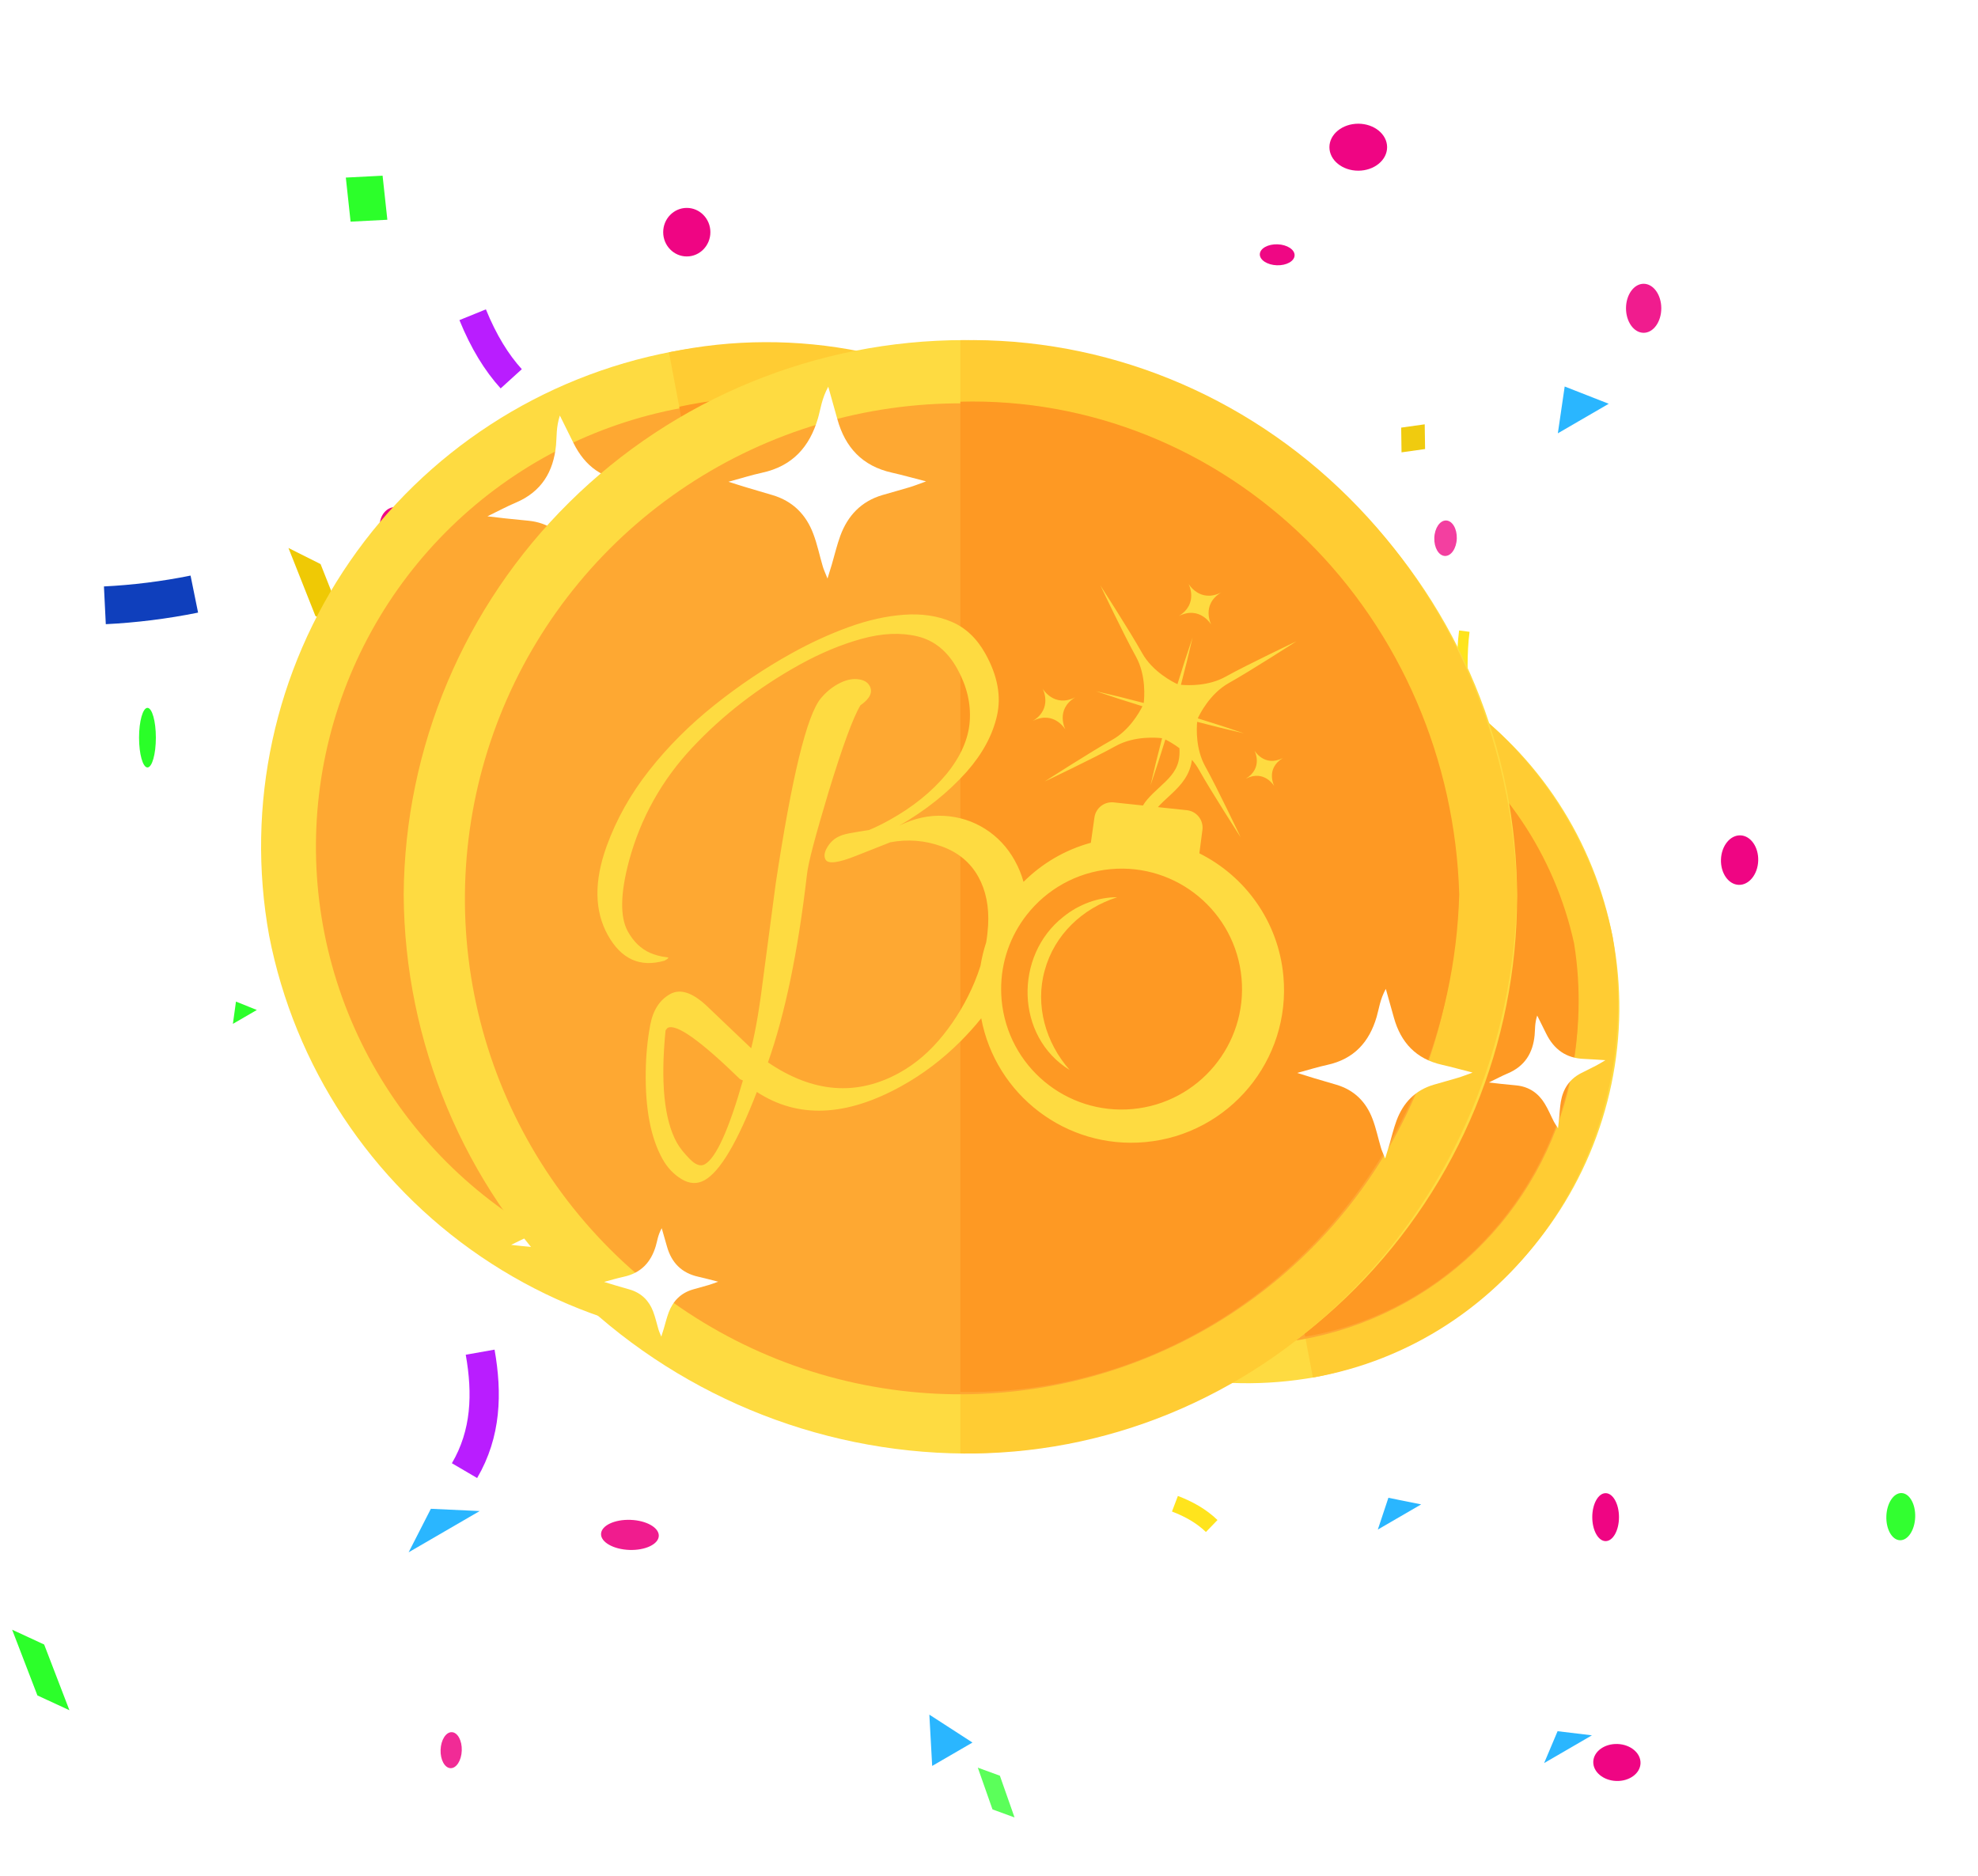 <svg id="purchase_success" width="311" height="295" viewBox="0 0 311 295" fill="none" xmlns="http://www.w3.org/2000/svg">
<g clip-path="url(#clip0_3485_287601)">
<mask id="mask0_3485_287601" style="mask-type:luminance" maskUnits="userSpaceOnUse" x="0" y="0" width="311" height="295">
<path d="M311 0H0V295H311V0Z" fill="white"/>
</mask>
<g mask="url(#mask0_3485_287601)">
<g opacity="0.908">
<path d="M258.43 44.617C259.961 44.617 261.204 46.344 261.204 48.471C261.204 50.598 259.961 52.325 258.43 52.325C256.899 52.325 255.656 50.598 255.656 48.471C255.656 46.344 256.899 44.617 258.43 44.617Z" fill="#EF0583"/>
</g>
<path d="M252.452 234.762C253.611 234.762 254.552 236.451 254.552 238.531C254.552 240.612 253.611 242.301 252.452 242.301C251.293 242.301 250.352 240.612 250.352 238.531C250.352 236.451 251.293 234.762 252.452 234.762Z" fill="#EF0583"/>
<path d="M23.185 111.293C23.915 111.293 24.507 113.392 24.507 115.977C24.507 118.562 23.915 120.661 23.185 120.661C22.456 120.661 21.863 118.562 21.863 115.977C21.863 113.392 22.456 111.293 23.185 111.293Z" fill="#2AFF28"/>
<g opacity="0.845">
<path d="M73.692 223.949C73.772 223.949 73.838 225.103 73.838 226.525C73.838 227.947 73.772 229.101 73.692 229.101C73.612 229.101 73.547 227.947 73.547 226.525C73.547 225.103 73.612 223.949 73.692 223.949Z" fill="#EF0583"/>
</g>
<path d="M107.983 32.688C110.031 32.688 111.693 34.397 111.693 36.503C111.693 38.609 110.031 40.319 107.983 40.319C105.936 40.319 104.273 38.609 104.273 36.503C104.273 34.397 105.936 32.688 107.983 32.688Z" fill="#EF0583"/>
<path d="M213.559 19.449C216.062 19.449 218.094 21.105 218.094 23.143C218.094 25.182 216.062 26.837 213.559 26.837C211.056 26.837 209.023 25.182 209.023 23.143C209.023 21.105 211.056 19.449 213.559 19.449Z" fill="#EF0583"/>
<g opacity="0.989">
<path d="M62.109 79.727C63.44 79.727 64.519 81.037 64.519 82.65C64.519 84.263 63.44 85.573 62.109 85.573C60.779 85.573 59.699 84.263 59.699 82.65C59.699 81.037 60.779 79.727 62.109 79.727Z" fill="#EF0583"/>
</g>
<path d="M214.906 204.98C216.301 204.98 217.433 206.354 217.433 208.046C217.433 209.738 216.301 211.111 214.906 211.111C213.511 211.111 212.379 209.738 212.379 208.046C212.379 206.354 213.511 204.98 214.906 204.98Z" fill="#EF0583"/>
<path d="M171.834 81.691L167.324 79.205L163.25 69.28L167.76 71.766L171.834 81.691Z" fill="#EFC905"/>
<path d="M182.6 196.87L176.642 195.312L173.477 185.071L179.434 186.629L182.6 196.87Z" fill="#EFC905"/>
<g opacity="0.989">
<path d="M10.915 268.889L5.882 266.563L1.909 256.23L6.943 258.557L10.915 268.889Z" fill="#2AFF28"/>
</g>
<path d="M54.641 99.379L49.593 96.849L45.355 86.157L50.404 88.688L54.641 99.379Z" fill="#EFC905"/>
<path d="M251.07 159.063L245.681 157.718L242.899 148.56L248.288 149.905L251.07 159.063Z" fill="#EFC905"/>
<path d="M96.759 157.836L91.836 157.237L90.104 149.919L95.027 150.518L96.759 157.836Z" fill="#EFC905"/>
<path d="M149.096 106.642L156.97 112.572L150.34 116.42L149.096 106.642Z" fill="#2AB6FF"/>
<path d="M146.121 269.583L152.901 273.97L146.566 277.647L146.121 269.583Z" fill="#2AB6FF"/>
<path d="M246.016 60.768L252.94 63.483L244.939 68.127L246.016 60.768Z" fill="#2AB6FF"/>
<path d="M55.449 156.252L62.641 161.257L56.228 164.98L55.449 156.252Z" fill="#2AB6FF"/>
<path d="M218.295 235.491L223.452 236.526L216.636 240.482L218.295 235.491Z" fill="#2AB6FF"/>
<path d="M83.154 105.018L88.4 105.538L81.005 109.83L83.154 105.018Z" fill="#2AFF28"/>
<path d="M257.938 277.234C257.882 278.838 256.172 280.082 254.122 280.011C252.072 279.939 250.454 278.579 250.51 276.975C250.566 275.371 252.275 274.127 254.325 274.198C256.375 274.27 257.994 275.63 257.938 277.234Z" fill="#EF0583"/>
<g opacity="0.845">
<path d="M72.604 275.228C72.55 276.79 71.759 278.032 70.84 278C69.921 277.968 69.219 276.674 69.274 275.112C69.328 273.55 70.119 272.308 71.038 272.34C71.957 272.372 72.659 273.666 72.604 275.228Z" fill="#EF0583"/>
</g>
<g opacity="0.989">
<path d="M203.548 40.156C203.516 41.065 202.265 41.76 200.757 41.708C199.248 41.655 198.049 40.874 198.081 39.965C198.112 39.055 199.363 38.36 200.872 38.412C202.381 38.465 203.58 39.246 203.548 40.156Z" fill="#EF0583"/>
</g>
<path d="M93.874 95.473C93.801 97.58 92.344 99.241 90.623 99.181C88.903 99.121 87.565 97.362 87.639 95.255C87.712 93.149 89.169 91.487 90.89 91.547C92.611 91.608 93.948 93.367 93.874 95.473Z" fill="#2AFF28"/>
<path d="M276.442 135.332C276.367 137.479 274.994 139.176 273.379 139.12C271.763 139.063 270.512 137.274 270.587 135.127C270.662 132.98 272.034 131.283 273.65 131.339C275.266 131.396 276.517 133.185 276.442 135.332Z" fill="#EF0583"/>
<g opacity="0.958">
<path d="M301.124 238.533C301.053 240.58 299.979 242.207 298.728 242.163C297.477 242.12 296.52 240.422 296.591 238.375C296.663 236.328 297.737 234.701 298.987 234.745C300.238 234.789 301.196 236.486 301.124 238.533Z" fill="#2AFF28"/>
</g>
<g opacity="0.769">
<path d="M229.051 84.684C228.997 86.223 228.161 87.445 227.186 87.411C226.21 87.377 225.462 86.1 225.515 84.56C225.569 83.021 226.405 81.799 227.381 81.833C228.356 81.867 229.105 83.144 229.051 84.684Z" fill="#EF0583"/>
</g>
<g opacity="0.908">
<path d="M103.582 241.481C103.536 242.786 101.465 243.774 98.959 243.687C96.453 243.599 94.456 242.469 94.501 241.164C94.547 239.859 96.618 238.871 99.124 238.959C101.63 239.046 103.627 240.177 103.582 241.481Z" fill="#EF0583"/>
</g>
<path d="M232.308 202.775L228.592 200.992L225.575 193.254L229.292 195.038L232.308 202.775Z" fill="#2AFF28"/>
<path d="M124.816 205.167L121.22 204.354L119.472 198.383L123.069 199.196L124.816 205.167Z" fill="#EFC905"/>
<g opacity="0.989">
<path d="M60.903 34.551L55.123 34.848L54.374 27.919L60.154 27.622L60.903 34.551Z" fill="#2AFF28"/>
</g>
<g opacity="0.958">
<path d="M224.065 70.601L220.363 71.121L220.307 67.232L224.008 66.712L224.065 70.601Z" fill="#EFC905"/>
</g>
<g opacity="0.769">
<path d="M159.517 285.748L156.048 284.481L153.741 277.918L157.211 279.185L159.517 285.748Z" fill="#2AFF28"/>
</g>
<path d="M156.954 120.996L152.442 120.341L150.719 113.459L155.231 114.113L156.954 120.996Z" fill="#EFC905"/>
<g opacity="0.958">
<path d="M203.846 169.508L208.396 173.067L204.68 175.224L203.846 169.508Z" fill="#2AB6FF"/>
</g>
<g opacity="0.989">
<path d="M37.101 157.474L40.382 158.792L36.618 160.977L37.101 157.474Z" fill="#2AFF28"/>
</g>
<path d="M244.898 272.186L250.298 272.834L242.783 277.196L244.898 272.186Z" fill="#2AB6FF"/>
<path d="M145.701 69.487L150.838 69.929L143.537 74.167L145.701 69.487Z" fill="#2AFF28"/>
<path d="M67.746 237.218L75.421 237.574L64.249 244.059L67.746 237.218Z" fill="#2AB6FF"/>
<path d="M207.93 106.796L214.672 110.07L207.429 114.274L207.93 106.796Z" fill="#2AFF28"/>
<path d="M82.525 195.109C81.605 196.726 80.623 198.249 79.617 199.614" stroke="#FF1A61" stroke-width="5.07"/>
<path d="M184.734 236.424C186.95 237.266 188.922 238.384 190.516 239.926" stroke="#FFE41D" stroke-width="2.618"/>
<path d="M80.381 59.556C78.091 57.034 76.048 53.743 74.316 49.484" stroke="#B91DFF" stroke-width="4.495"/>
<path d="M213.548 156.058C215.591 156.107 217.886 156.591 220.508 157.625" stroke="#78FF1D" stroke-width="0.621"/>
<path d="M30.552 93.406C25.914 94.349 21.108 94.942 16.489 95.169" stroke="#0F3FBC" stroke-width="5.941"/>
<path d="M230.101 110.425C229.901 106.559 229.782 102.722 230.234 99.231" stroke="#FFE41D" stroke-width="1.657"/>
<path d="M75.494 212.595C76.646 219.104 76.452 225.388 73.035 231.219" stroke="#B91DFF" stroke-width="4.6"/>
<path d="M152.353 93.472C148.996 91.296 146.275 88.723 145.102 84.875" stroke="#78FF1D" stroke-width="2.758"/>
</g>
</g>
<g clip-path="url(#clip1_3485_287601)">
<path d="M184.886 100.221C169.424 103.143 155.74 112.034 146.818 124.953C137.895 137.873 134.459 153.774 137.258 169.188C140.261 184.615 149.251 198.233 162.277 207.09C175.304 215.947 191.318 219.329 206.851 216.505C222.186 213.422 235.693 204.444 244.442 191.519C253.191 178.594 256.477 162.764 253.586 147.461C250.696 132.158 241.862 118.617 229.002 109.773C216.141 100.93 200.29 97.498 184.886 100.221V100.221Z" fill="#FEDB41"/>
<path d="M253.54 147.219C256.196 163.017 252.733 179.175 243.907 192.169C235.081 205.162 221.607 213.937 206.425 216.579L184.464 100.313C199.493 97.144 215.205 100.302 228.154 109.095C241.103 117.888 250.233 131.598 253.54 147.219Z" fill="#FFCC33"/>
<g filter="url(#filter0_i_3485_287601)">
<path d="M186.01 106.635C175.738 108.506 166.253 113.388 158.761 120.661C151.27 127.935 146.109 137.271 143.936 147.484C141.763 157.697 142.675 168.325 146.556 178.019C150.437 187.712 157.112 196.033 165.733 201.924C174.354 207.815 184.532 211.011 194.973 211.104C205.414 211.197 215.647 208.185 224.373 202.449C233.098 196.713 239.921 188.512 243.974 178.89C248.028 169.267 249.13 158.657 247.14 148.407C244.438 134.833 236.525 122.857 225.098 115.049C213.67 107.24 199.638 104.22 186.01 106.635Z" fill="#FEA832"/>
</g>
<path d="M247.497 148.344C249.763 162.5 246.595 176.927 238.68 188.497C230.764 200.068 218.74 207.85 205.212 210.156L185.677 106.734C199.039 103.84 213.042 106.593 224.626 114.39C236.209 122.186 244.432 134.394 247.497 148.344Z" fill="#FE9923"/>
<g filter="url(#filter1_d_3485_287601)">
<path d="M203.12 138.908C203.12 138.908 201.623 137.047 203.504 135.342C201.488 136.885 199.926 135.077 199.926 135.077C199.926 135.077 201.423 136.938 199.542 138.642C201.559 137.101 203.12 138.908 203.12 138.908Z" fill="#FEDB41"/>
<path d="M216.288 125.085C216.288 125.085 214.791 123.224 216.672 121.518C214.656 123.061 213.094 121.252 213.094 121.252C213.094 121.252 214.591 123.113 212.71 124.818C214.727 123.276 216.288 125.085 216.288 125.085Z" fill="#FEDB41"/>
<path d="M226.383 137.592C224.629 138.936 223.268 137.361 223.268 137.361C223.268 137.361 224.571 138.983 222.934 140.468C224.689 139.124 226.05 140.698 226.05 140.698C226.05 140.698 224.745 139.076 226.383 137.592Z" fill="#FEDB41"/>
<path d="M219.546 149.189L219.405 146.688C219.346 145.64 218.436 144.846 217.389 144.931L214.305 145.182C214.562 144.755 214.86 144.348 215.18 143.921C216.005 142.811 216.859 141.664 216.932 140.044C216.939 139.889 216.936 139.731 216.929 139.572C217.261 139.837 217.581 140.137 217.867 140.481C219.525 142.47 223.547 146.705 223.547 146.705C223.547 146.705 220.106 141.985 218.448 139.996C217.112 138.394 216.796 136.267 216.722 135.499C218.427 135.619 220.133 135.714 221.841 135.777C220.138 135.529 218.43 135.314 216.719 135.124C216.834 134.663 217.493 132.297 219.281 130.809C221.269 129.151 225.504 125.129 225.504 125.129C225.504 125.129 220.784 128.57 218.796 130.228C217.194 131.563 215.064 131.879 214.297 131.952C214.418 130.226 214.517 128.498 214.581 126.767C214.331 128.491 214.112 130.22 213.921 131.952C213.453 131.835 211.095 131.175 209.607 129.391C207.949 127.402 203.927 123.167 203.927 123.167C203.927 123.167 207.368 127.887 209.026 129.876C210.515 131.662 210.738 134.105 210.769 134.583C209.031 134.46 207.29 134.362 205.547 134.296C207.261 134.544 208.979 134.761 210.7 134.952C210.49 135.695 209.794 137.73 208.193 139.063C206.205 140.721 201.97 144.743 201.97 144.743C201.97 144.743 206.69 141.302 208.678 139.644C210.463 138.156 212.904 137.934 213.384 137.902C213.262 139.619 213.166 141.339 213.102 143.058C213.348 141.365 213.561 139.669 213.751 137.97C214.089 138.066 214.698 138.263 215.389 138.602C215.517 139.079 215.572 139.539 215.551 139.977C215.499 141.174 214.804 142.106 214.07 143.092C213.721 143.562 213.359 144.048 213.05 144.581C212.911 144.822 212.799 145.065 212.711 145.306L209.595 145.559C208.593 145.64 207.836 146.501 207.881 147.507L208.005 150.225C205.43 151.481 203.298 153.367 201.745 155.638C201.391 154.914 200.948 154.233 200.418 153.594C199.382 152.347 198.141 151.438 196.693 150.864C195.247 150.291 193.734 150.106 192.154 150.309C190.577 150.512 189.07 151.153 187.637 152.232C190.104 150.127 192.107 147.797 193.646 145.243C194.939 143.059 195.621 140.91 195.696 138.796C195.769 136.682 194.962 134.609 193.271 132.574C192.072 131.129 190.676 130.236 189.088 129.892C187.499 129.548 185.795 129.618 183.978 130.103C182.161 130.585 180.324 131.378 178.464 132.478C176.605 133.58 174.79 134.866 173.017 136.338C170.522 138.41 168.181 140.716 165.993 143.256C163.803 145.796 161.964 148.489 160.473 151.335C158.983 154.183 157.993 157.113 157.503 160.128C156.868 164.038 157.493 167.125 159.373 169.39C161.254 171.655 163.404 172.171 165.82 170.941C166.181 170.64 166.238 170.51 165.994 170.546C165.627 170.573 165.294 170.574 164.993 170.547C164.693 170.519 164.409 170.478 164.141 170.422C163.103 170.174 162.19 169.575 161.398 168.623C160.281 167.277 159.858 164.799 160.131 161.189C160.504 156.497 161.957 152.154 164.494 148.162C167.029 144.171 170.217 140.577 174.056 137.388C176.026 135.753 178.024 134.438 180.056 133.442C182.087 132.449 184.016 131.999 185.839 132.091C187.664 132.185 189.258 133.051 190.622 134.692C191.957 136.301 192.737 138.038 192.956 139.908C193.178 141.776 192.72 143.764 191.588 145.87C190.388 148.032 188.706 150.012 186.539 151.812C186.211 152.086 185.876 152.351 185.534 152.606C185.194 152.863 184.877 153.083 184.588 153.269C183.774 153.558 183.114 153.799 182.612 153.994C182.108 154.191 181.709 154.411 181.415 154.657C181.019 154.983 180.73 155.419 180.543 155.963C180.356 156.505 180.385 156.925 180.632 157.221C180.987 157.647 182.016 157.318 183.723 156.233C184.847 155.52 185.96 154.82 187.053 154.131C188.812 153.446 190.617 153.25 192.469 153.543C194.322 153.835 195.806 154.654 196.924 156C197.987 157.279 198.647 158.908 198.904 160.885C198.981 161.484 199.027 162.089 199.038 162.702C198.927 163.54 198.883 164.395 198.906 165.256C198.835 165.858 198.733 166.468 198.604 167.085C198.148 169.238 197.404 171.284 196.378 173.218C195.351 175.154 194.082 176.748 192.574 178.003C188.568 181.33 183.916 181.839 178.615 179.53C179.442 174.184 179.567 167.424 178.99 159.25C178.931 158.579 178.954 157.49 179.065 155.985C179.173 154.48 179.352 152.543 179.601 150.171C180.167 145.043 180.709 141.791 181.23 140.414C182.099 139.526 182.289 138.785 181.798 138.195C181.499 137.834 181.027 137.684 180.385 137.746C179.743 137.808 179.094 138.112 178.438 138.657C177.847 139.147 177.353 139.753 176.952 140.473C175.824 142.521 175.473 149.276 175.898 160.737L176.424 170.283C176.537 172.021 176.606 173.559 176.635 174.893C176.663 176.229 176.647 177.395 176.585 178.389L171.181 174.89C169.381 173.723 168.004 173.535 167.052 174.327C166.067 175.144 165.578 176.356 165.58 177.962C165.585 179.57 165.734 181.218 166.031 182.913C166.703 186.794 167.858 189.716 169.493 191.686C170.176 192.506 170.977 193.088 171.899 193.43C172.822 193.775 173.629 193.658 174.317 193.086C175.762 191.887 177.001 188.471 178.038 182.841C182.851 184.83 187.852 183.672 193.038 179.363C195.039 177.701 196.803 175.75 198.328 173.513C198.95 172.597 199.515 171.667 200.019 170.72C203.027 178.433 211.47 182.734 219.592 180.415C228.212 177.952 233.204 168.97 230.743 160.351C229.143 154.744 224.776 150.67 219.546 149.189ZM174.019 191.428C173.626 191.755 173.066 191.667 172.341 191.158C171.615 190.653 171.061 190.17 170.678 189.709C168.907 187.576 167.776 183.746 167.288 178.215C167.364 178.043 167.419 177.941 167.452 177.914C168.239 177.258 171.103 178.569 176.041 181.842L176.354 181.916C175.847 187.386 175.07 190.554 174.019 191.428ZM217.615 177.212C210.817 179.153 203.732 175.215 201.79 168.417C201.692 168.07 201.607 167.722 201.54 167.373C200.959 164.443 201.437 161.513 202.733 159.014C204.299 155.994 207.057 153.6 210.587 152.592C217.385 150.651 224.47 154.589 226.411 161.387C228.351 168.185 224.415 175.27 217.615 177.212Z" fill="#FEDB41"/>
<path d="M210.276 174.373C207.235 172.017 205.359 168.295 205.706 164.443C206.014 160.578 208.388 157.254 211.83 155.394C209.84 155.762 207.95 156.897 206.586 158.509C202.204 163.527 203.943 171.968 210.276 174.373Z" fill="#FEDB41"/>
</g>
<g filter="url(#filter2_d_3485_287601)">
<path d="M171.576 107.761C172.249 109.12 172.715 110.069 173.189 111.016C174.551 113.775 176.704 115.391 179.926 115.496C181.069 115.535 182.217 115.641 183.666 115.733C182.972 116.144 182.523 116.433 182.048 116.675C181.156 117.141 180.249 117.576 179.355 118.034C177.276 119.106 176.168 120.862 175.787 123.075C175.612 124.119 175.569 125.181 175.465 126.237C175.426 126.627 175.378 127.018 175.288 127.826C174.893 127.203 174.695 126.935 174.554 126.647C174.005 125.578 173.55 124.458 172.924 123.438C171.801 121.585 170.151 120.427 167.904 120.197C166.975 120.1 166.047 120.012 165.118 119.916C164.561 119.86 164.001 119.787 163.033 119.672C164.376 119.019 165.345 118.496 166.365 118.066C169.418 116.775 170.828 114.41 171.13 111.278C171.23 110.247 171.126 109.188 171.591 107.749L171.576 107.761Z" fill="white"/>
</g>
<g filter="url(#filter3_d_3485_287601)">
<path d="M241.686 159.653C242.283 160.855 242.695 161.694 243.115 162.531C244.322 164.969 246.232 166.397 249.09 166.488C250.104 166.521 251.123 166.614 252.408 166.695C251.792 167.059 251.394 167.314 250.972 167.529C250.18 167.942 249.375 168.327 248.582 168.732C246.737 169.681 245.752 171.234 245.414 173.191C245.257 174.115 245.219 175.053 245.126 175.987C245.091 176.332 245.048 176.678 244.968 177.392C244.617 176.842 244.442 176.605 244.317 176.351C243.83 175.406 243.428 174.415 242.873 173.514C241.878 171.876 240.415 170.853 238.421 170.651C237.597 170.566 236.774 170.489 235.95 170.404C235.455 170.355 234.958 170.291 234.1 170.19C235.292 169.612 236.151 169.149 237.057 168.768C239.767 167.625 241.019 165.533 241.288 162.763C241.378 161.852 241.286 160.916 241.7 159.643L241.686 159.653Z" fill="white"/>
</g>
<g filter="url(#filter4_d_3485_287601)">
<path d="M170.786 198.936C171.171 199.704 171.438 200.24 171.709 200.774C172.489 202.332 173.728 203.241 175.587 203.293C176.247 203.313 176.909 203.37 177.744 203.419C177.343 203.653 177.083 203.817 176.809 203.956C176.293 204.221 175.769 204.469 175.252 204.73C174.05 205.341 173.406 206.337 173.182 207.589C173.078 208.18 173.051 208.781 172.989 209.379C172.965 209.599 172.937 209.821 172.883 210.278C172.656 209.927 172.543 209.775 172.462 209.613C172.147 209.009 171.888 208.377 171.528 207.801C170.885 206.755 169.935 206.104 168.639 205.979C168.103 205.926 167.568 205.879 167.032 205.826C166.711 205.796 166.388 205.756 165.83 205.693C166.606 205.321 167.166 205.023 167.756 204.777C169.52 204.04 170.339 202.699 170.52 200.927C170.581 200.344 170.523 199.745 170.795 198.93L170.786 198.936Z" fill="white"/>
</g>
</g>
<g clip-path="url(#clip2_3485_287601)">
<path d="M105.742 55.273C85.152 59.164 66.929 71.003 55.048 88.208C43.167 105.412 38.59 126.586 42.317 147.112C46.318 167.656 58.288 185.79 75.634 197.584C92.981 209.378 114.306 213.882 134.99 210.121C155.412 206.015 173.398 194.061 185.049 176.849C196.699 159.638 201.074 138.557 197.225 118.179C193.376 97.802 181.613 79.769 164.487 67.993C147.362 56.217 126.254 51.647 105.742 55.273V55.273Z" fill="#FEDB41"/>
<path d="M197.164 117.856C200.7 138.894 196.089 160.411 184.336 177.714C172.582 195.016 154.641 206.701 134.424 210.219L105.18 55.395C125.192 51.175 146.115 55.381 163.358 67.09C180.602 78.799 192.759 97.056 197.164 117.856Z" fill="#FFCC33"/>
<g filter="url(#filter5_i_3485_287601)">
<path d="M107.239 63.816C93.559 66.307 80.929 72.808 70.953 82.494C60.976 92.179 54.105 104.612 51.211 118.212C48.317 131.812 49.531 145.965 54.699 158.873C59.867 171.782 68.756 182.862 80.236 190.707C91.716 198.551 105.27 202.806 119.174 202.931C133.077 203.055 146.704 199.043 158.323 191.405C169.942 183.767 179.027 172.847 184.426 160.033C189.824 147.219 191.291 133.09 188.64 119.441C185.043 101.365 174.506 85.418 159.289 75.02C144.072 64.621 125.386 60.6 107.239 63.816Z" fill="#FEA832"/>
</g>
<path d="M189.116 119.356C192.133 138.207 187.915 157.418 177.375 172.826C166.835 188.234 150.822 198.596 132.808 201.668L106.795 63.947C124.588 60.093 143.235 63.759 158.66 74.141C174.085 84.524 185.035 100.779 189.116 119.356Z" fill="#FE9923"/>
<g filter="url(#filter6_d_3485_287601)">
<path d="M130.022 106.79C130.022 106.79 128.029 104.312 130.534 102.042C127.849 104.097 125.77 101.688 125.77 101.688C125.77 101.688 127.763 104.167 125.258 106.436C127.944 104.384 130.022 106.79 130.022 106.79Z" fill="#FEDB41"/>
<path d="M147.557 88.384C147.557 88.384 145.564 85.906 148.068 83.634C145.384 85.689 143.305 83.28 143.305 83.28C143.305 83.28 145.298 85.758 142.793 88.028C145.478 85.975 147.557 88.384 147.557 88.384Z" fill="#FEDB41"/>
<path d="M161.001 105.039C158.664 106.828 156.853 104.732 156.853 104.732C156.853 104.732 158.587 106.891 156.408 108.868C158.745 107.079 160.557 109.175 160.557 109.175C160.557 109.175 158.819 107.014 161.001 105.039Z" fill="#FEDB41"/>
<path d="M151.895 120.481L151.708 117.151C151.629 115.755 150.417 114.698 149.023 114.812L144.917 115.146C145.259 114.576 145.656 114.034 146.082 113.467C147.18 111.988 148.318 110.461 148.415 108.304C148.424 108.096 148.42 107.887 148.411 107.675C148.853 108.028 149.279 108.427 149.659 108.886C151.867 111.534 157.223 117.173 157.223 117.173C157.223 117.173 152.641 110.888 150.433 108.24C148.655 106.107 148.234 103.273 148.135 102.252C150.406 102.411 152.678 102.538 154.952 102.621C152.684 102.29 150.41 102.004 148.132 101.752C148.285 101.137 149.162 97.988 151.543 96.005C154.191 93.797 159.83 88.441 159.83 88.441C159.83 88.441 153.545 93.024 150.897 95.231C148.764 97.01 145.928 97.431 144.906 97.528C145.068 95.229 145.199 92.928 145.284 90.623C144.951 92.919 144.66 95.222 144.406 97.528C143.783 97.372 140.643 96.493 138.661 94.117C136.453 91.469 131.097 85.83 131.097 85.83C131.097 85.83 135.68 92.115 137.888 94.763C139.87 97.142 140.167 100.394 140.208 101.031C137.894 100.867 135.575 100.737 133.255 100.65C135.537 100.98 137.825 101.268 140.116 101.523C139.836 102.512 138.909 105.222 136.778 106.998C134.13 109.205 128.491 114.561 128.491 114.561C128.491 114.561 134.776 109.979 137.424 107.771C139.8 105.79 143.051 105.493 143.69 105.451C143.528 107.737 143.4 110.027 143.314 112.317C143.642 110.063 143.926 107.804 144.179 105.541C144.629 105.669 145.44 105.932 146.36 106.383C146.531 107.018 146.603 107.631 146.577 108.215C146.507 109.808 145.582 111.049 144.604 112.363C144.139 112.989 143.657 113.635 143.246 114.345C143.06 114.667 142.911 114.989 142.794 115.311L138.645 115.648C137.311 115.755 136.302 116.902 136.362 118.241L136.528 121.861C133.099 123.534 130.259 126.044 128.191 129.069C127.72 128.105 127.13 127.199 126.424 126.347C125.044 124.687 123.392 123.477 121.464 122.712C119.539 121.949 117.523 121.703 115.42 121.973C113.319 122.243 111.313 123.097 109.405 124.533C112.689 121.73 115.356 118.628 117.406 115.227C119.128 112.318 120.036 109.457 120.136 106.642C120.234 103.827 119.159 101.066 116.907 98.356C115.31 96.432 113.451 95.243 111.337 94.784C109.221 94.326 106.952 94.42 104.532 95.065C102.113 95.707 99.666 96.763 97.189 98.228C94.713 99.695 92.296 101.408 89.937 103.369C86.614 106.128 83.496 109.198 80.583 112.58C77.667 115.963 75.218 119.549 73.232 123.339C71.248 127.132 69.93 131.033 69.277 135.048C68.431 140.255 69.263 144.366 71.767 147.382C74.272 150.398 77.135 151.085 80.353 149.447C80.833 149.047 80.909 148.872 80.583 148.921C80.095 148.958 79.651 148.958 79.251 148.922C78.851 148.886 78.473 148.83 78.116 148.756C76.734 148.425 75.518 147.627 74.464 146.36C72.976 144.568 72.414 141.269 72.777 136.46C73.274 130.213 75.209 124.43 78.587 119.113C81.963 113.799 86.207 109.013 91.32 104.767C93.943 102.589 96.604 100.838 99.31 99.512C102.013 98.19 104.582 97.59 107.011 97.713C109.44 97.837 111.564 98.992 113.379 101.176C115.157 103.319 116.195 105.633 116.488 108.123C116.783 110.609 116.174 113.257 114.666 116.061C113.068 118.941 110.828 121.577 107.942 123.974C107.506 124.338 107.06 124.692 106.604 125.031C106.151 125.373 105.729 125.666 105.345 125.914C104.26 126.299 103.382 126.619 102.713 126.88C102.042 127.142 101.511 127.435 101.119 127.763C100.592 128.197 100.207 128.777 99.958 129.502C99.708 130.224 99.748 130.782 100.076 131.177C100.549 131.745 101.92 131.306 104.192 129.862C105.69 128.911 107.171 127.979 108.627 127.062C110.969 126.151 113.373 125.889 115.84 126.279C118.306 126.668 120.283 127.759 121.771 129.551C123.187 131.255 124.066 133.423 124.408 136.056C124.511 136.853 124.571 137.659 124.586 138.476C124.439 139.592 124.38 140.73 124.411 141.876C124.317 142.678 124.181 143.49 124.009 144.312C123.401 147.18 122.411 149.904 121.045 152.479C119.677 155.057 117.987 157.18 115.978 158.851C110.644 163.281 104.449 163.959 97.39 160.885C98.492 153.765 98.659 144.764 97.889 133.879C97.812 132.985 97.843 131.535 97.989 129.531C98.133 127.527 98.372 124.947 98.704 121.789C99.457 114.96 100.179 110.63 100.873 108.796C102.03 107.613 102.283 106.627 101.629 105.842C101.232 105.361 100.602 105.16 99.748 105.243C98.893 105.326 98.028 105.73 97.155 106.456C96.368 107.109 95.71 107.916 95.176 108.875C93.674 111.602 93.206 120.597 93.772 135.859L94.473 148.571C94.623 150.885 94.716 152.933 94.755 154.709C94.791 156.489 94.77 158.041 94.688 159.366L87.492 154.706C85.095 153.152 83.261 152.902 81.993 153.956C80.682 155.043 80.03 156.658 80.033 158.797C80.039 160.937 80.238 163.133 80.634 165.39C81.529 170.557 83.066 174.449 85.243 177.072C86.153 178.164 87.22 178.939 88.448 179.395C89.676 179.853 90.751 179.698 91.668 178.936C93.591 177.34 95.242 172.791 96.622 165.293C103.032 167.942 109.691 166.4 116.597 160.662C119.262 158.449 121.611 155.851 123.641 152.872C124.469 151.652 125.222 150.414 125.892 149.153C129.898 159.424 141.142 165.151 151.957 162.063C163.436 158.783 170.083 146.822 166.806 135.345C164.676 127.879 158.86 122.454 151.895 120.481ZM91.271 176.728C90.747 177.164 90.001 177.046 89.036 176.368C88.069 175.696 87.331 175.054 86.822 174.439C84.463 171.599 82.957 166.499 82.307 159.134C82.408 158.904 82.481 158.768 82.525 158.732C83.573 157.859 87.387 159.605 93.963 163.963L94.38 164.062C93.705 171.345 92.67 175.565 91.271 176.728ZM149.324 157.797C140.272 160.383 130.837 155.139 128.252 146.086C128.121 145.624 128.008 145.16 127.918 144.695C127.145 140.794 127.781 136.893 129.507 133.565C131.592 129.543 135.266 126.355 139.965 125.013C149.018 122.427 158.453 127.671 161.038 136.724C163.621 145.777 158.379 155.211 149.324 157.797Z" fill="#FEDB41"/>
<path d="M139.552 154.016C135.503 150.878 133.004 145.923 133.466 140.794C133.877 135.646 137.037 131.22 141.621 128.743C138.971 129.234 136.455 130.744 134.638 132.892C128.803 139.574 131.119 150.813 139.552 154.016Z" fill="#FEDB41"/>
</g>
<g filter="url(#filter7_d_3485_287601)">
<path d="M88.017 65.314C88.914 67.124 89.534 68.388 90.165 69.649C91.979 73.323 94.846 75.474 99.136 75.614C100.659 75.666 102.187 75.807 104.117 75.93C103.192 76.478 102.595 76.862 101.962 77.185C100.774 77.805 99.566 78.384 98.376 78.994C95.608 80.422 94.131 82.76 93.625 85.707C93.391 87.098 93.335 88.511 93.196 89.918C93.144 90.437 93.08 90.958 92.96 92.033C92.434 91.204 92.17 90.847 91.982 90.464C91.251 89.041 90.646 87.548 89.811 86.19C88.317 83.722 86.12 82.18 83.127 81.874C81.89 81.746 80.655 81.628 79.418 81.5C78.676 81.425 77.93 81.328 76.641 81.176C78.43 80.306 79.719 79.61 81.078 79.037C85.144 77.318 87.021 74.169 87.423 69.997C87.557 68.625 87.417 67.215 88.037 65.299L88.017 65.314Z" fill="white"/>
</g>
<g filter="url(#filter8_d_3485_287601)">
<path d="M181.379 134.416C182.173 136.017 182.722 137.133 183.281 138.248C184.889 141.495 187.432 143.396 191.237 143.517C192.589 143.562 193.945 143.686 195.656 143.793C194.836 144.278 194.305 144.618 193.744 144.904C192.69 145.454 191.618 145.966 190.561 146.506C188.104 147.77 186.793 149.838 186.342 152.444C186.134 153.674 186.083 154.924 185.959 156.168C185.912 156.626 185.856 157.087 185.748 158.038C185.282 157.306 185.048 156.99 184.882 156.651C184.234 155.393 183.698 154.074 182.958 152.873C181.634 150.693 179.685 149.33 177.031 149.061C175.933 148.949 174.837 148.846 173.74 148.733C173.081 148.667 172.42 148.582 171.277 148.448C172.864 147.678 174.008 147.062 175.214 146.554C178.822 145.032 180.49 142.246 180.849 138.558C180.968 137.345 180.846 136.098 181.397 134.403L181.379 134.416Z" fill="white"/>
</g>
<g filter="url(#filter9_d_3485_287601)">
<path d="M86.965 186.725C87.478 187.747 87.833 188.46 88.194 189.172C89.233 191.246 90.883 192.457 93.358 192.527C94.237 192.553 95.118 192.629 96.231 192.694C95.697 193.006 95.351 193.225 94.985 193.409C94.298 193.762 93.6 194.092 92.912 194.44C91.311 195.254 90.454 196.58 90.155 198.248C90.017 199.035 89.981 199.835 89.898 200.631C89.867 200.924 89.829 201.219 89.757 201.827C89.456 201.36 89.304 201.158 89.197 200.942C88.778 200.139 88.432 199.296 87.954 198.529C87.097 197.137 85.832 196.27 84.106 196.103C83.393 196.033 82.68 195.97 81.966 195.9C81.538 195.859 81.108 195.806 80.365 195.723C81.399 195.227 82.145 194.83 82.93 194.503C85.28 193.522 86.37 191.736 86.612 189.375C86.692 188.599 86.615 187.802 86.977 186.716L86.965 186.725Z" fill="white"/>
</g>
</g>
<path d="M151.639 53.471C128.361 53.473 106.029 62.639 89.512 78.969C72.995 95.299 63.634 117.469 63.471 140.643C63.601 163.893 72.929 186.155 89.432 202.606C105.936 219.057 128.285 228.371 151.639 228.53C174.777 228.259 196.876 218.917 213.141 202.532C229.407 186.146 238.53 164.038 238.53 141C238.53 117.963 229.407 95.854 213.141 79.468C196.876 63.083 174.777 53.742 151.639 53.471V53.471Z" fill="#FEDB41"/>
<path d="M238.529 140.636C238.052 164.33 228.582 186.866 212.185 203.33C195.788 219.793 173.794 228.849 151 228.521V53.489C173.715 53.009 195.686 61.913 212.095 78.25C228.504 94.587 238.01 117.022 238.529 140.636Z" fill="#FFCC33"/>
<g filter="url(#filter10_i_3485_287601)">
<path d="M151.511 63.105C136.066 63.004 120.938 67.496 108.051 76.012C95.165 84.527 85.1 96.681 79.137 110.93C73.174 125.179 71.581 140.879 74.561 156.035C77.541 171.191 84.96 185.118 95.874 196.049C106.788 206.979 120.705 214.418 135.856 217.42C151.008 220.422 166.71 218.853 180.967 212.911C195.225 206.969 207.394 196.922 215.929 184.048C224.463 171.174 228.978 156.053 228.899 140.607C228.699 120.134 220.485 100.554 206.018 86.066C191.552 71.578 171.984 63.336 151.511 63.105Z" fill="#FEA832"/>
</g>
<path d="M229.435 140.611C228.843 161.81 220.277 181.911 205.595 196.557C190.912 211.203 171.297 219.213 151 218.851V63.155C171.217 62.617 190.816 70.463 205.513 84.977C220.21 99.49 228.811 119.492 229.435 140.611Z" fill="#FE9923"/>
<g filter="url(#filter11_d_3485_287601)">
<path d="M167.52 114.711C167.52 114.711 165.856 111.595 169.058 109.634C165.703 111.323 163.931 108.266 163.931 108.266C163.931 108.266 165.595 111.382 162.394 113.343C165.748 111.656 167.52 114.711 167.52 114.711Z" fill="#FEDB41"/>
<path d="M190.457 98.233C190.457 98.233 188.792 95.117 191.994 93.153C188.64 94.843 186.867 91.785 186.867 91.785C186.867 91.785 188.532 94.901 185.33 96.862C188.684 95.175 190.457 98.233 190.457 98.233Z" fill="#FEDB41"/>
<path d="M201.698 119.187C198.778 120.658 197.233 117.996 197.233 117.996C197.233 117.996 198.681 120.711 195.895 122.419C198.814 120.949 200.36 123.61 200.36 123.61C200.36 123.61 198.908 120.893 201.698 119.187Z" fill="#FEDB41"/>
<path d="M188.575 134.163L189.056 130.49C189.259 128.95 188.154 127.546 186.608 127.382L182.057 126.901C182.547 126.349 183.093 125.84 183.675 125.308C185.179 123.92 186.735 122.488 187.287 120.153C187.339 119.929 187.378 119.699 187.411 119.466C187.821 119.943 188.203 120.466 188.525 121.045C190.389 124.391 195.072 131.651 195.072 131.651C195.072 131.651 191.366 123.845 189.502 120.5C188.001 117.804 188.126 114.625 188.228 113.489C190.674 114.132 193.128 114.738 195.593 115.298C193.186 114.47 190.763 113.689 188.328 112.943C188.622 112.304 190.228 109.046 193.236 107.373C196.582 105.509 203.842 100.826 203.842 100.826C203.842 100.826 196.036 104.532 192.69 106.396C189.995 107.897 186.813 107.772 185.677 107.667C186.328 105.191 186.946 102.706 187.514 100.208C186.677 102.645 185.885 105.099 185.132 107.564C184.484 107.265 181.237 105.659 179.564 102.656C177.7 99.311 173.016 92.051 173.016 92.051C173.016 92.051 176.723 99.856 178.587 103.202C180.26 106.207 179.913 109.819 179.827 110.523C177.335 109.866 174.831 109.246 172.316 108.672C174.739 109.503 177.177 110.29 179.625 111.041C179.116 112.063 177.545 114.83 174.853 116.328C171.507 118.192 164.247 122.876 164.247 122.876C164.247 122.876 172.053 119.17 175.399 117.306C178.401 115.633 182.01 115.979 182.716 116.065C182.068 118.527 181.456 121.001 180.891 123.483C181.714 121.089 182.489 118.683 183.232 116.264C183.697 116.497 184.528 116.951 185.439 117.633C185.494 118.361 185.447 119.045 185.298 119.677C184.893 121.402 183.628 122.566 182.29 123.798C181.653 124.386 180.994 124.992 180.398 125.682C180.129 125.995 179.899 126.316 179.706 126.643L175.108 126.155C173.629 125.998 172.291 127.042 172.08 128.515L171.515 132.501C167.427 133.62 163.81 135.775 160.929 138.65C160.613 137.501 160.156 136.39 159.561 135.315C158.397 133.218 156.844 131.557 154.896 130.324C152.952 129.094 150.803 128.41 148.451 128.272C146.102 128.133 143.737 128.651 141.358 129.825C145.521 127.443 149.071 124.607 152.01 121.317C154.489 118.497 156.071 115.561 156.76 112.509C157.447 109.456 156.844 106.221 154.943 102.798C153.597 100.369 151.814 98.687 149.601 97.751C147.385 96.815 144.889 96.449 142.114 96.654C139.341 96.856 136.452 97.504 133.447 98.593C130.442 99.684 127.45 101.055 124.47 102.709C120.274 105.036 116.238 107.745 112.36 110.836C108.48 113.927 105.067 117.336 102.118 121.065C99.171 124.795 96.927 128.781 95.387 133.03C93.39 138.539 93.451 143.198 95.561 147.007C97.675 150.815 100.658 152.156 104.508 151.031C105.115 150.693 105.234 150.519 104.868 150.505C104.328 150.444 103.843 150.353 103.414 150.231C102.985 150.109 102.583 149.97 102.209 149.815C100.769 149.17 99.605 148.048 98.716 146.447C97.462 144.184 97.528 140.467 98.916 135.293C100.747 128.576 104.051 122.663 108.834 117.555C113.615 112.45 119.235 108.102 125.691 104.52C129.004 102.684 132.27 101.321 135.497 100.432C138.721 99.546 141.648 99.421 144.274 100.056C146.9 100.693 148.98 102.39 150.512 105.149C152.01 107.855 152.667 110.595 152.473 113.373C152.282 116.148 151.071 118.912 148.847 121.663C146.509 124.477 143.521 126.892 139.876 128.914C139.325 129.222 138.765 129.515 138.197 129.792C137.632 130.072 137.111 130.305 136.641 130.496C135.378 130.692 134.353 130.861 133.569 131.008C132.782 131.155 132.142 131.365 131.647 131.642C130.982 132.008 130.442 132.562 130.021 133.302C129.6 134.038 129.528 134.656 129.805 135.155C130.204 135.872 131.791 135.675 134.569 134.567C136.4 133.839 138.208 133.127 139.986 132.426C142.731 131.914 145.41 132.124 148.022 133.058C150.634 133.991 152.567 135.589 153.822 137.852C155.015 140.005 155.528 142.553 155.359 145.497C155.306 146.389 155.207 147.281 155.054 148.175C154.664 149.364 154.365 150.594 154.162 151.851C153.894 152.707 153.578 153.566 153.221 154.427C151.966 157.432 150.323 160.202 148.301 162.731C146.277 165.262 143.994 167.232 141.457 168.642C134.721 172.378 127.819 171.841 120.747 167.03C123.417 159.485 125.456 149.693 126.86 137.653C126.96 136.661 127.292 135.085 127.866 132.928C128.436 130.77 129.229 128.003 130.242 124.624C132.472 117.325 134.153 112.747 135.289 110.888C136.796 109.836 137.275 108.811 136.724 107.819C136.389 107.213 135.743 106.864 134.793 106.778C133.843 106.692 132.815 106.955 131.713 107.567C130.719 108.118 129.835 108.864 129.054 109.8C126.852 112.467 124.487 122.189 121.958 138.966L120.102 152.987C119.789 155.543 119.468 157.798 119.144 159.745C118.817 161.695 118.473 163.384 118.111 164.814L111.216 158.244C108.92 156.053 106.97 155.402 105.369 156.291C103.713 157.208 102.669 158.836 102.231 161.171C101.796 163.509 101.561 165.947 101.528 168.492C101.439 174.317 102.314 178.882 104.151 182.194C104.918 183.574 105.923 184.64 107.17 185.391C108.416 186.144 109.621 186.197 110.779 185.554C113.208 184.208 115.947 179.582 119 171.683C125.451 175.896 133.037 175.586 141.759 170.747C145.124 168.88 148.224 166.528 151.055 163.695C152.21 162.534 153.287 161.338 154.279 160.099C156.533 172.137 167.626 180.707 180.068 179.566C193.275 178.353 202.997 166.667 201.787 153.463C201 144.874 195.77 137.753 188.575 134.163ZM110.801 183.061C110.139 183.43 109.35 183.147 108.436 182.208C107.519 181.275 106.846 180.422 106.416 179.646C104.428 176.059 103.835 170.182 104.644 162.008C104.802 161.778 104.91 161.645 104.965 161.615C106.289 160.878 110.092 163.57 116.371 169.683L116.806 169.877C114.568 177.688 112.568 182.081 110.801 183.061ZM178.074 174.367C167.66 175.322 158.442 167.653 157.486 157.238C157.439 156.706 157.411 156.177 157.409 155.651C157.37 151.233 158.868 147.106 161.439 143.83C164.544 139.869 169.211 137.146 174.617 136.65C185.032 135.695 194.25 143.364 195.205 153.779C196.158 164.193 188.491 173.411 178.074 174.367Z" fill="#FEDB41"/>
<path d="M168.186 168.227C164.413 163.967 162.707 158.043 164.269 152.539C165.779 147.005 170.141 142.825 175.656 141.066C172.662 141.055 169.604 142.185 167.177 144.155C159.43 150.246 159.641 162.992 168.186 168.227Z" fill="#FEDB41"/>
</g>
<g filter="url(#filter12_d_3485_287601)">
<path d="M130.221 60.776C130.826 62.937 131.242 64.444 131.671 65.951C132.894 70.335 135.581 73.275 140.234 74.312C141.886 74.683 143.525 75.152 145.606 75.683C144.484 76.091 143.752 76.387 142.996 76.61C141.571 77.042 140.133 77.425 138.708 77.845C135.391 78.833 133.298 81.081 132.138 84.193C131.596 85.663 131.242 87.194 130.801 88.701C130.637 89.257 130.461 89.813 130.108 90.961C129.704 89.948 129.49 89.504 129.363 89.047C128.859 87.343 128.506 85.589 127.875 83.934C126.753 80.933 124.672 78.796 121.469 77.845C120.145 77.45 118.821 77.067 117.497 76.671C116.702 76.437 115.908 76.177 114.533 75.745C116.664 75.165 118.216 74.671 119.817 74.325C124.609 73.287 127.308 70.237 128.607 65.766C129.036 64.296 129.174 62.727 130.246 60.764L130.221 60.776Z" fill="white"/>
</g>
<g filter="url(#filter13_d_3485_287601)">
<path d="M217.885 155.456C218.422 157.367 218.791 158.699 219.171 160.031C220.257 163.907 222.64 166.506 226.769 167.423C228.235 167.751 229.69 168.166 231.536 168.635C230.54 168.996 229.891 169.258 229.22 169.454C227.955 169.836 226.68 170.175 225.415 170.546C222.472 171.42 220.615 173.407 219.585 176.158C219.104 177.458 218.791 178.812 218.399 180.144C218.254 180.635 218.097 181.126 217.784 182.142C217.426 181.246 217.236 180.853 217.124 180.449C216.676 178.943 216.363 177.392 215.803 175.929C214.807 173.276 212.961 171.387 210.119 170.546C208.944 170.197 207.769 169.858 206.594 169.509C205.889 169.301 205.184 169.072 203.964 168.69C205.855 168.177 207.232 167.74 208.653 167.434C212.905 166.517 215.3 163.82 216.452 159.867C216.833 158.568 216.956 157.181 217.907 155.445L217.885 155.456Z" fill="white"/>
</g>
<g filter="url(#filter14_d_3485_287601)">
<path d="M104.039 193.089C104.389 194.311 104.629 195.162 104.877 196.014C105.583 198.492 107.134 200.154 109.821 200.74C110.775 200.949 111.722 201.215 112.924 201.515C112.275 201.745 111.853 201.913 111.416 202.038C110.593 202.283 109.763 202.499 108.94 202.737C107.025 203.295 105.816 204.566 105.146 206.325C104.833 207.155 104.629 208.021 104.374 208.873C104.279 209.187 104.177 209.501 103.974 210.15C103.741 209.578 103.617 209.327 103.544 209.068C103.253 208.105 103.049 207.114 102.685 206.178C102.037 204.482 100.835 203.274 98.985 202.737C98.221 202.513 97.456 202.297 96.691 202.073C96.233 201.941 95.774 201.794 94.98 201.55C96.211 201.222 97.106 200.942 98.031 200.747C100.799 200.161 102.357 198.436 103.107 195.909C103.355 195.079 103.435 194.192 104.054 193.082L104.039 193.089Z" fill="white"/>
</g>
<defs>
<filter id="filter0_i_3485_287601" x="142.783" y="105.822" width="105.323" height="105.595" filterUnits="userSpaceOnUse" color-interpolation-filters="sRGB">
<feFlood flood-opacity="0" result="BackgroundImageFix"/>
<feBlend mode="normal" in="SourceGraphic" in2="BackgroundImageFix" result="shape"/>
<feColorMatrix in="SourceAlpha" type="matrix" values="0 0 0 0 0 0 0 0 0 0 0 0 0 0 0 0 0 0 127 0" result="hardAlpha"/>
<feOffset dy="0.312"/>
<feGaussianBlur stdDeviation="0.26"/>
<feComposite in2="hardAlpha" operator="arithmetic" k2="-1" k3="1"/>
<feColorMatrix type="matrix" values="0 0 0 0 0.938 0 0 0 0 0.505 0 0 0 0 0 0 0 0 1 0"/>
<feBlend mode="normal" in2="shape" result="effect1_innerShadow_3485_287601"/>
</filter>
<filter id="filter1_d_3485_287601" x="153.263" y="117.252" width="82.108" height="80.371" filterUnits="userSpaceOnUse" color-interpolation-filters="sRGB">
<feFlood flood-opacity="0" result="BackgroundImageFix"/>
<feColorMatrix in="SourceAlpha" type="matrix" values="0 0 0 0 0 0 0 0 0 0 0 0 0 0 0 0 0 0 127 0" result="hardAlpha"/>
<feOffset/>
<feGaussianBlur stdDeviation="2"/>
<feComposite in2="hardAlpha" operator="out"/>
<feColorMatrix type="matrix" values="0 0 0 0 0 0 0 0 0 0 0 0 0 0 0 0 0 0 0.12 0"/>
<feBlend mode="normal" in2="BackgroundImageFix" result="effect1_dropShadow_3485_287601"/>
<feBlend mode="normal" in="SourceGraphic" in2="effect1_dropShadow_3485_287601" result="shape"/>
</filter>
<filter id="filter2_d_3485_287601" x="162.313" y="107.03" width="22.073" height="21.516" filterUnits="userSpaceOnUse" color-interpolation-filters="sRGB">
<feFlood flood-opacity="0" result="BackgroundImageFix"/>
<feColorMatrix in="SourceAlpha" type="matrix" values="0 0 0 0 0 0 0 0 0 0 0 0 0 0 0 0 0 0 127 0" result="hardAlpha"/>
<feOffset/>
<feGaussianBlur stdDeviation="0.36"/>
<feComposite in2="hardAlpha" operator="out"/>
<feColorMatrix type="matrix" values="0 0 0 0 0.996 0 0 0 0 0.659 0 0 0 0 0.196 0 0 0 1 0"/>
<feBlend mode="normal" in2="BackgroundImageFix" result="effect1_dropShadow_3485_287601"/>
<feBlend mode="normal" in="SourceGraphic" in2="effect1_dropShadow_3485_287601" result="shape"/>
</filter>
<filter id="filter3_d_3485_287601" x="233.38" y="158.923" width="19.748" height="19.19" filterUnits="userSpaceOnUse" color-interpolation-filters="sRGB">
<feFlood flood-opacity="0" result="BackgroundImageFix"/>
<feColorMatrix in="SourceAlpha" type="matrix" values="0 0 0 0 0 0 0 0 0 0 0 0 0 0 0 0 0 0 127 0" result="hardAlpha"/>
<feOffset/>
<feGaussianBlur stdDeviation="0.36"/>
<feComposite in2="hardAlpha" operator="out"/>
<feColorMatrix type="matrix" values="0 0 0 0 0.996 0 0 0 0 0.659 0 0 0 0 0.196 0 0 0 1 0"/>
<feBlend mode="normal" in2="BackgroundImageFix" result="effect1_dropShadow_3485_287601"/>
<feBlend mode="normal" in="SourceGraphic" in2="effect1_dropShadow_3485_287601" result="shape"/>
</filter>
<filter id="filter4_d_3485_287601" x="165.11" y="198.21" width="13.355" height="12.788" filterUnits="userSpaceOnUse" color-interpolation-filters="sRGB">
<feFlood flood-opacity="0" result="BackgroundImageFix"/>
<feColorMatrix in="SourceAlpha" type="matrix" values="0 0 0 0 0 0 0 0 0 0 0 0 0 0 0 0 0 0 127 0" result="hardAlpha"/>
<feOffset/>
<feGaussianBlur stdDeviation="0.36"/>
<feComposite in2="hardAlpha" operator="out"/>
<feColorMatrix type="matrix" values="0 0 0 0 0.996 0 0 0 0 0.659 0 0 0 0 0.196 0 0 0 1 0"/>
<feBlend mode="normal" in2="BackgroundImageFix" result="effect1_dropShadow_3485_287601"/>
<feBlend mode="normal" in="SourceGraphic" in2="effect1_dropShadow_3485_287601" result="shape"/>
</filter>
<filter id="filter5_i_3485_287601" x="49.675" y="62.734" width="140.251" height="140.511" filterUnits="userSpaceOnUse" color-interpolation-filters="sRGB">
<feFlood flood-opacity="0" result="BackgroundImageFix"/>
<feBlend mode="normal" in="SourceGraphic" in2="BackgroundImageFix" result="shape"/>
<feColorMatrix in="SourceAlpha" type="matrix" values="0 0 0 0 0 0 0 0 0 0 0 0 0 0 0 0 0 0 127 0" result="hardAlpha"/>
<feOffset dy="0.312"/>
<feGaussianBlur stdDeviation="0.26"/>
<feComposite in2="hardAlpha" operator="arithmetic" k2="-1" k3="1"/>
<feColorMatrix type="matrix" values="0 0 0 0 0.938 0 0 0 0 0.505 0 0 0 0 0 0 0 0 1 0"/>
<feBlend mode="normal" in2="shape" result="effect1_innerShadow_3485_287601"/>
</filter>
<filter id="filter6_d_3485_287601" x="64.957" y="79.279" width="106.685" height="104.373" filterUnits="userSpaceOnUse" color-interpolation-filters="sRGB">
<feFlood flood-opacity="0" result="BackgroundImageFix"/>
<feColorMatrix in="SourceAlpha" type="matrix" values="0 0 0 0 0 0 0 0 0 0 0 0 0 0 0 0 0 0 127 0" result="hardAlpha"/>
<feOffset/>
<feGaussianBlur stdDeviation="2"/>
<feComposite in2="hardAlpha" operator="out"/>
<feColorMatrix type="matrix" values="0 0 0 0 0 0 0 0 0 0 0 0 0 0 0 0 0 0 0.12 0"/>
<feBlend mode="normal" in2="BackgroundImageFix" result="effect1_dropShadow_3485_287601"/>
<feBlend mode="normal" in="SourceGraphic" in2="effect1_dropShadow_3485_287601" result="shape"/>
</filter>
<filter id="filter7_d_3485_287601" x="75.922" y="64.579" width="28.915" height="28.174" filterUnits="userSpaceOnUse" color-interpolation-filters="sRGB">
<feFlood flood-opacity="0" result="BackgroundImageFix"/>
<feColorMatrix in="SourceAlpha" type="matrix" values="0 0 0 0 0 0 0 0 0 0 0 0 0 0 0 0 0 0 127 0" result="hardAlpha"/>
<feOffset/>
<feGaussianBlur stdDeviation="0.36"/>
<feComposite in2="hardAlpha" operator="out"/>
<feColorMatrix type="matrix" values="0 0 0 0 0.996 0 0 0 0 0.659 0 0 0 0 0.196 0 0 0 1 0"/>
<feBlend mode="normal" in2="BackgroundImageFix" result="effect1_dropShadow_3485_287601"/>
<feBlend mode="normal" in="SourceGraphic" in2="effect1_dropShadow_3485_287601" result="shape"/>
</filter>
<filter id="filter8_d_3485_287601" x="170.557" y="133.682" width="25.819" height="25.075" filterUnits="userSpaceOnUse" color-interpolation-filters="sRGB">
<feFlood flood-opacity="0" result="BackgroundImageFix"/>
<feColorMatrix in="SourceAlpha" type="matrix" values="0 0 0 0 0 0 0 0 0 0 0 0 0 0 0 0 0 0 127 0" result="hardAlpha"/>
<feOffset/>
<feGaussianBlur stdDeviation="0.36"/>
<feComposite in2="hardAlpha" operator="out"/>
<feColorMatrix type="matrix" values="0 0 0 0 0.996 0 0 0 0 0.659 0 0 0 0 0.196 0 0 0 1 0"/>
<feBlend mode="normal" in2="BackgroundImageFix" result="effect1_dropShadow_3485_287601"/>
<feBlend mode="normal" in="SourceGraphic" in2="effect1_dropShadow_3485_287601" result="shape"/>
</filter>
<filter id="filter9_d_3485_287601" x="79.645" y="185.997" width="17.306" height="16.551" filterUnits="userSpaceOnUse" color-interpolation-filters="sRGB">
<feFlood flood-opacity="0" result="BackgroundImageFix"/>
<feColorMatrix in="SourceAlpha" type="matrix" values="0 0 0 0 0 0 0 0 0 0 0 0 0 0 0 0 0 0 127 0" result="hardAlpha"/>
<feOffset/>
<feGaussianBlur stdDeviation="0.36"/>
<feComposite in2="hardAlpha" operator="out"/>
<feColorMatrix type="matrix" values="0 0 0 0 0.996 0 0 0 0 0.659 0 0 0 0 0.196 0 0 0 1 0"/>
<feBlend mode="normal" in2="BackgroundImageFix" result="effect1_dropShadow_3485_287601"/>
<feBlend mode="normal" in="SourceGraphic" in2="effect1_dropShadow_3485_287601" result="shape"/>
</filter>
<filter id="filter10_i_3485_287601" x="73.098" y="63.103" width="155.802" height="156.114" filterUnits="userSpaceOnUse" color-interpolation-filters="sRGB">
<feFlood flood-opacity="0" result="BackgroundImageFix"/>
<feBlend mode="normal" in="SourceGraphic" in2="BackgroundImageFix" result="shape"/>
<feColorMatrix in="SourceAlpha" type="matrix" values="0 0 0 0 0 0 0 0 0 0 0 0 0 0 0 0 0 0 127 0" result="hardAlpha"/>
<feOffset dy="0.312"/>
<feGaussianBlur stdDeviation="0.26"/>
<feComposite in2="hardAlpha" operator="arithmetic" k2="-1" k3="1"/>
<feColorMatrix type="matrix" values="0 0 0 0 0.938 0 0 0 0 0.505 0 0 0 0 0 0 0 0 1 0"/>
<feBlend mode="normal" in2="shape" result="effect1_innerShadow_3485_287601"/>
</filter>
<filter id="filter11_d_3485_287601" x="89.933" y="87.785" width="117.909" height="102.213" filterUnits="userSpaceOnUse" color-interpolation-filters="sRGB">
<feFlood flood-opacity="0" result="BackgroundImageFix"/>
<feColorMatrix in="SourceAlpha" type="matrix" values="0 0 0 0 0 0 0 0 0 0 0 0 0 0 0 0 0 0 127 0" result="hardAlpha"/>
<feOffset/>
<feGaussianBlur stdDeviation="2"/>
<feComposite in2="hardAlpha" operator="out"/>
<feColorMatrix type="matrix" values="0 0 0 0 0 0 0 0 0 0 0 0 0 0 0 0 0 0 0.12 0"/>
<feBlend mode="normal" in2="BackgroundImageFix" result="effect1_dropShadow_3485_287601"/>
<feBlend mode="normal" in="SourceGraphic" in2="effect1_dropShadow_3485_287601" result="shape"/>
</filter>
<filter id="filter12_d_3485_287601" x="113.813" y="60.044" width="32.513" height="31.637" filterUnits="userSpaceOnUse" color-interpolation-filters="sRGB">
<feFlood flood-opacity="0" result="BackgroundImageFix"/>
<feColorMatrix in="SourceAlpha" type="matrix" values="0 0 0 0 0 0 0 0 0 0 0 0 0 0 0 0 0 0 127 0" result="hardAlpha"/>
<feOffset/>
<feGaussianBlur stdDeviation="0.36"/>
<feComposite in2="hardAlpha" operator="out"/>
<feColorMatrix type="matrix" values="0 0 0 0 0.996 0 0 0 0 0.659 0 0 0 0 0.196 0 0 0 1 0"/>
<feBlend mode="normal" in2="BackgroundImageFix" result="effect1_dropShadow_3485_287601"/>
<feBlend mode="normal" in="SourceGraphic" in2="effect1_dropShadow_3485_287601" result="shape"/>
</filter>
<filter id="filter13_d_3485_287601" x="203.244" y="154.725" width="29.012" height="28.137" filterUnits="userSpaceOnUse" color-interpolation-filters="sRGB">
<feFlood flood-opacity="0" result="BackgroundImageFix"/>
<feColorMatrix in="SourceAlpha" type="matrix" values="0 0 0 0 0 0 0 0 0 0 0 0 0 0 0 0 0 0 127 0" result="hardAlpha"/>
<feOffset/>
<feGaussianBlur stdDeviation="0.36"/>
<feComposite in2="hardAlpha" operator="out"/>
<feColorMatrix type="matrix" values="0 0 0 0 0.996 0 0 0 0 0.659 0 0 0 0 0.196 0 0 0 1 0"/>
<feBlend mode="normal" in2="BackgroundImageFix" result="effect1_dropShadow_3485_287601"/>
<feBlend mode="normal" in="SourceGraphic" in2="effect1_dropShadow_3485_287601" result="shape"/>
</filter>
<filter id="filter14_d_3485_287601" x="94.26" y="192.362" width="19.384" height="18.508" filterUnits="userSpaceOnUse" color-interpolation-filters="sRGB">
<feFlood flood-opacity="0" result="BackgroundImageFix"/>
<feColorMatrix in="SourceAlpha" type="matrix" values="0 0 0 0 0 0 0 0 0 0 0 0 0 0 0 0 0 0 127 0" result="hardAlpha"/>
<feOffset/>
<feGaussianBlur stdDeviation="0.36"/>
<feComposite in2="hardAlpha" operator="out"/>
<feColorMatrix type="matrix" values="0 0 0 0 0.996 0 0 0 0 0.659 0 0 0 0 0.196 0 0 0 1 0"/>
<feBlend mode="normal" in2="BackgroundImageFix" result="effect1_dropShadow_3485_287601"/>
<feBlend mode="normal" in="SourceGraphic" in2="effect1_dropShadow_3485_287601" result="shape"/>
</filter>
<clipPath id="clip0_3485_287601">
<rect width="311" height="295" fill="white"/>
</clipPath>
<clipPath id="clip1_3485_287601">
<rect width="125.736" height="125.736" fill="white" transform="translate(122 108.336) rotate(-10.696)"/>
</clipPath>
<clipPath id="clip2_3485_287601">
<rect width="167.435" height="167.435" fill="white" transform="translate(22 66.078) rotate(-10.696)"/>
</clipPath>
</defs>
</svg>
